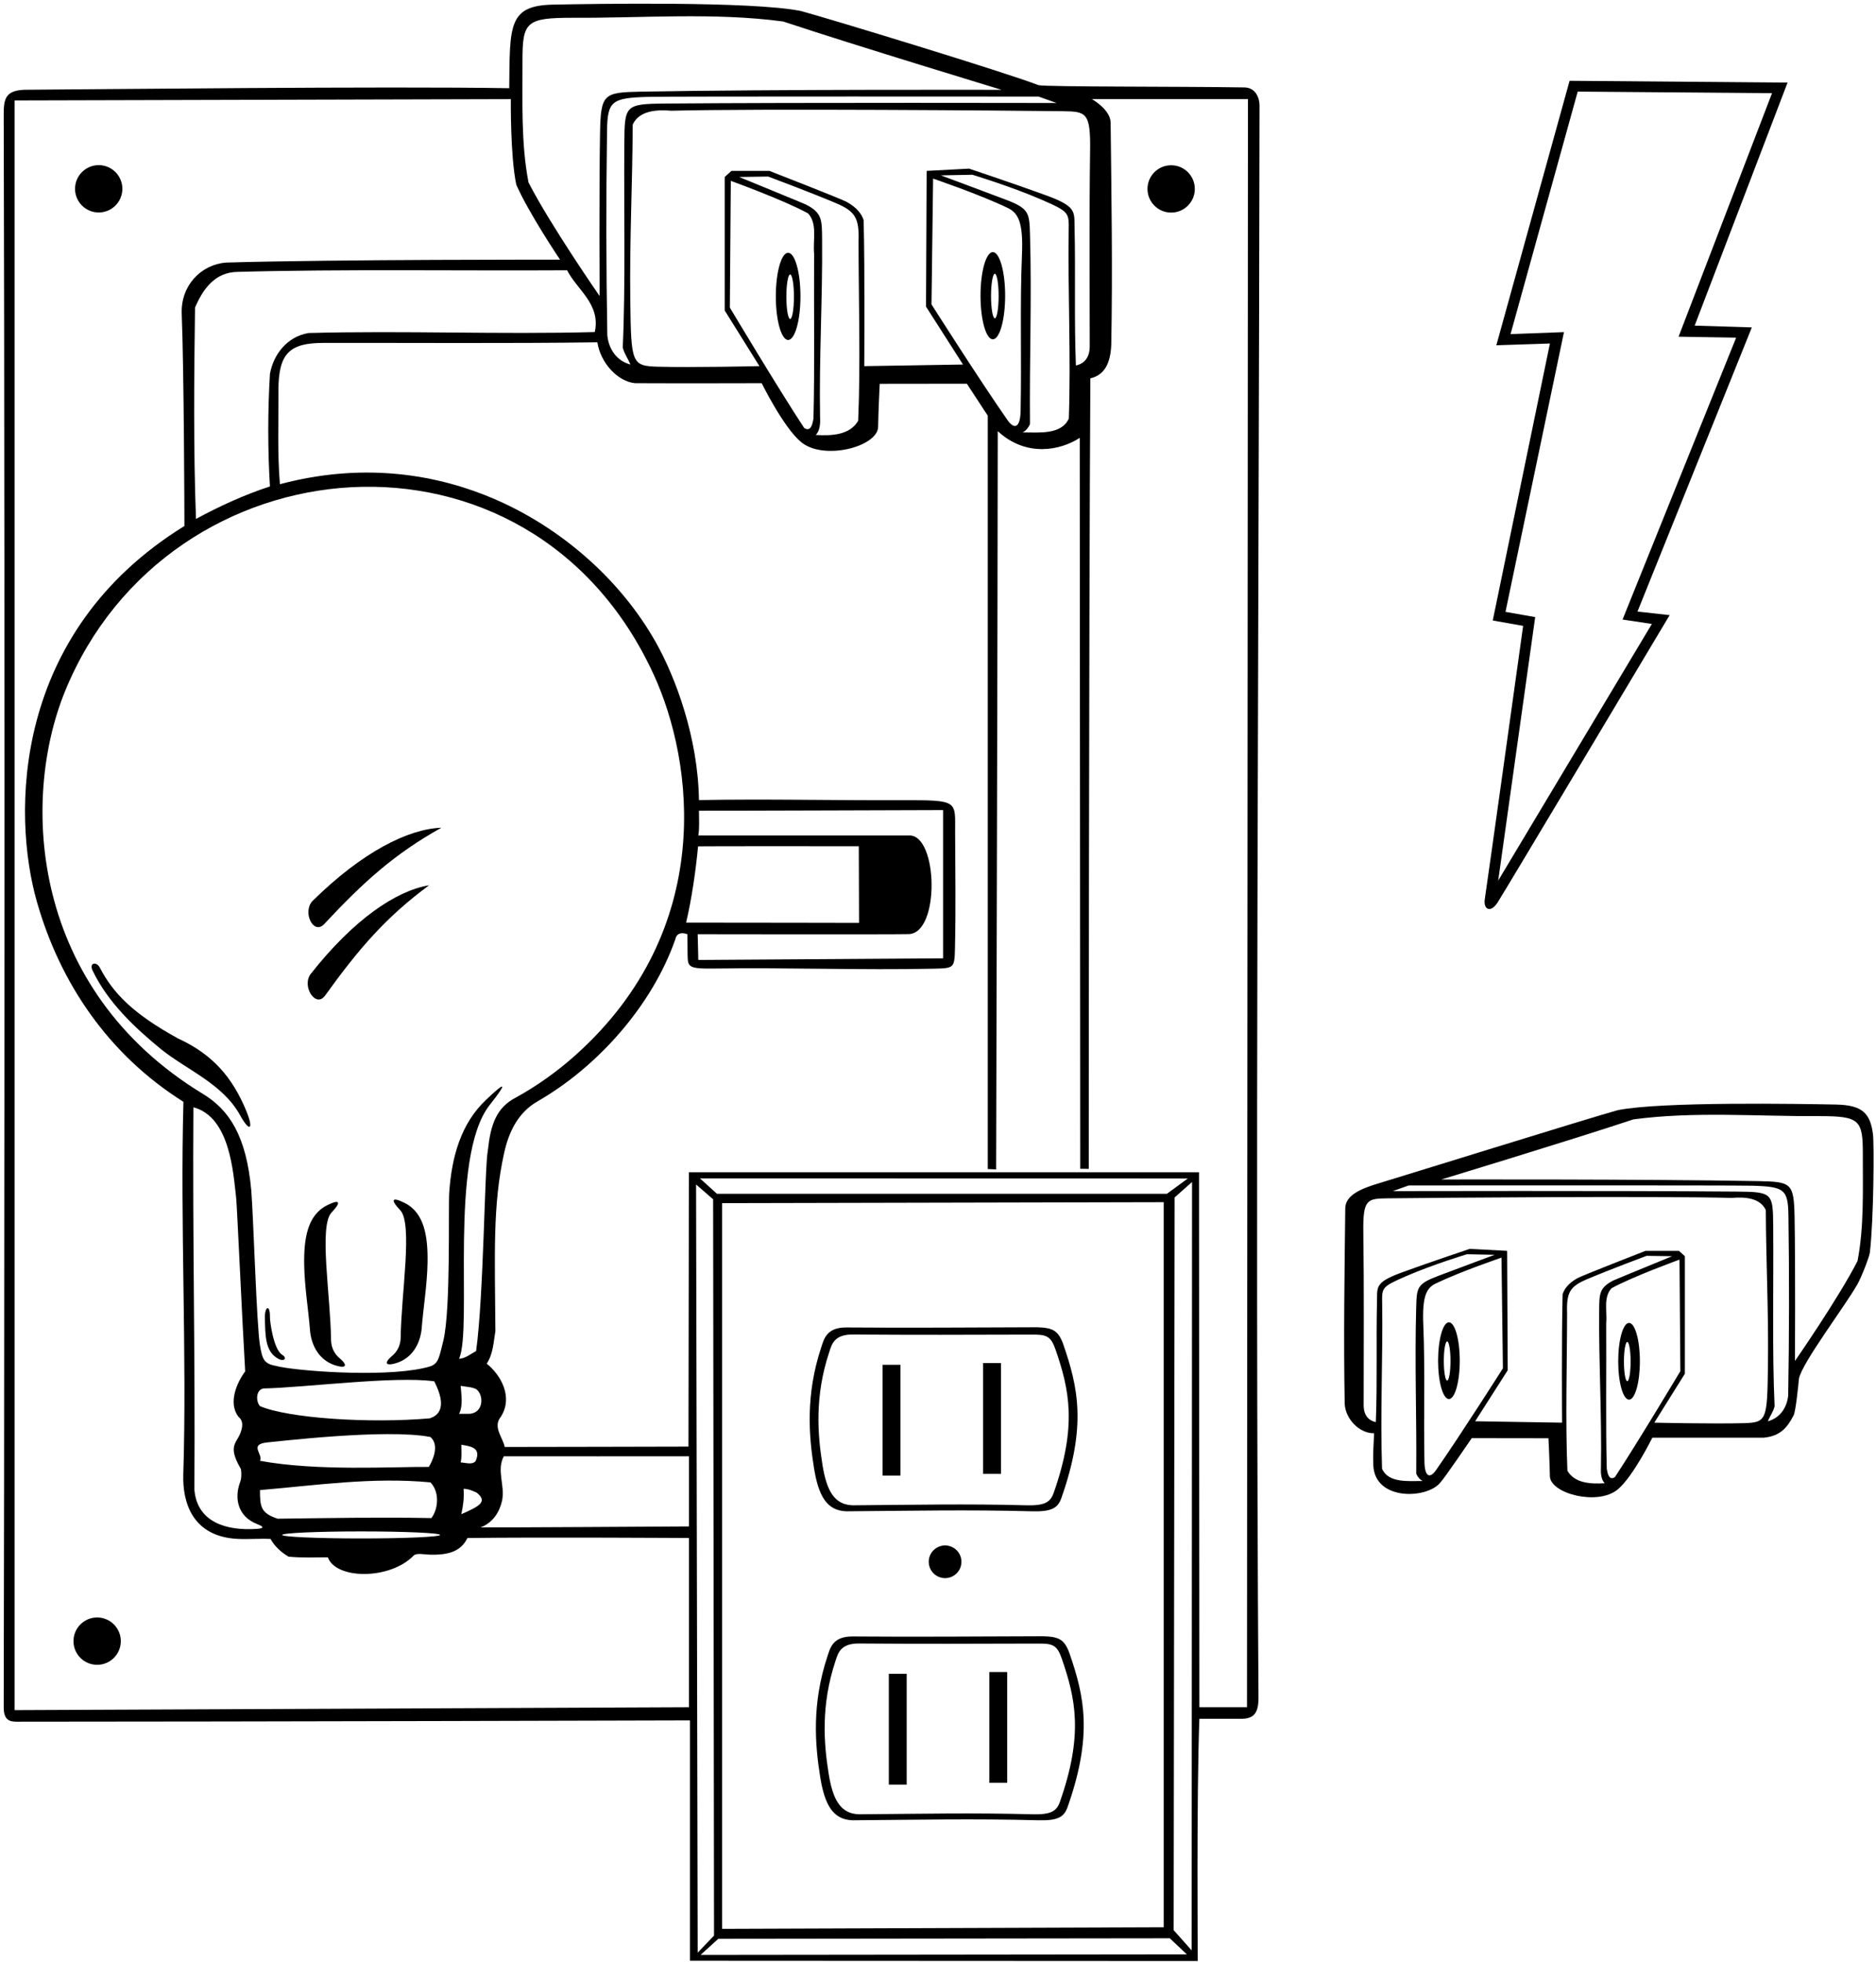 <?xml version="1.0" encoding="UTF-8"?>
<svg xmlns="http://www.w3.org/2000/svg" xmlns:xlink="http://www.w3.org/1999/xlink" width="504pt" height="527pt" viewBox="0 0 504 527" version="1.1">
<g id="surface1">
<path style=" stroke:none;fill-rule:nonzero;fill:rgb(0%,0%,0%);fill-opacity:1;" d="M 402.344 242.398 C 404.32 239.336 448.559 165.223 448.559 165.223 L 439.922 164.262 L 470.641 87.941 L 455.281 87.465 L 480.238 22.184 L 421.68 21.703 L 402 92.742 L 416.398 92.262 L 401.039 166.664 L 409.199 168.102 C 409.199 168.102 399.355 238.754 398.906 241.453 C 398.453 244.152 400.363 245.457 402.344 242.398 Z M 412.438 165.75 L 404.461 164.344 L 420.172 89.203 L 405.82 89.734 L 423.863 24.602 L 476.066 25.027 L 450.961 90.434 L 466.43 90.691 L 435.91 166.406 L 443.785 167.59 L 402.504 236.52 L 412.438 165.75 "/>
<path style=" stroke:none;fill-rule:nonzero;fill:rgb(0%,0%,0%);fill-opacity:1;" d="M 334.32 23.48 C 316.512 23.191 281.309 23.367 278.988 22.871 C 270.09 19.414 222.863 5.031 215.172 2.957 C 201.91 0.281 159.199 1.039 148.578 1.242 C 136.527 1.496 136.977 6.848 136.809 23.691 C 104.066 23.129 24.555 24.004 6.539 24.113 C 1.613 24.328 0.984 26.387 0.996 30.645 C 1.391 168.051 1.102 431.035 0.996 458.504 C 0.984 461.75 2.301 462.438 4.379 462.438 C 68.91 462.43 185.363 462.09 185.363 462.09 L 185.363 526.648 L 321.789 526.719 C 321.789 526.719 321.445 482.051 322.223 461.66 C 325.914 461.66 329.66 461.66 333.422 461.66 C 336.617 461.66 338.129 460.402 338.102 455.984 C 337.191 314.863 338.195 170.168 338.379 28.305 C 338.379 26.516 337.469 23.531 334.32 23.48 Z M 292.863 40.359 C 292.613 57.852 292.762 75.543 292.762 93.16 C 292.703 96.926 290.34 97.91 289.047 98.172 C 288.562 85.891 288.98 73.309 288.688 61.062 C 288.582 56.727 289.359 55.371 280.059 52.117 C 273.492 49.699 260.359 45.293 260.359 45.293 L 248.953 45.898 L 248.781 82.359 L 258.719 97.91 L 232.191 98.344 C 232.191 98.344 232.367 72.078 232.02 59.117 C 231.438 57.441 230.305 55.836 227.492 54.238 C 226.078 53.441 206.703 45.898 206.703 45.898 L 196.512 45.898 L 194.695 47.539 L 194.695 83.395 L 204.027 98.344 C 204.027 98.344 185.887 98.746 176.82 98.496 C 169.68 98.297 169.543 97.672 169.332 80.684 C 169.129 64.18 169.902 50.012 169.984 33.457 C 171.715 29.742 176.293 29.395 180.352 29.742 C 203.508 29.137 271.871 29.691 285.535 29.871 C 291.773 29.953 293.008 30.184 292.863 40.359 Z M 276.723 63.219 C 276.551 57.141 276.539 56.039 270.156 53.609 C 263.219 50.973 252.758 47.105 252.758 47.105 L 261.223 46.934 C 261.223 46.934 271.641 50.074 279.805 53.629 C 287.348 56.91 287.18 57.109 287.109 61.965 C 286.871 78.266 287.727 95.906 287.145 112.426 C 285.156 116.832 279.109 116.141 274.703 116.141 C 275.48 115.883 276.469 114.66 276.711 113.859 C 276.551 96.512 277.215 80.445 276.723 63.219 Z M 274.195 110.387 C 274.105 114.742 272.613 115.629 270.621 112.766 C 262.867 101.633 250.25 81.754 250.25 81.754 L 250.684 47.973 C 250.684 47.973 263.129 52.191 270.766 55.871 C 273.66 57.266 274.926 59.891 274.551 68.629 C 273.988 81.656 274.484 96.445 274.195 110.387 Z M 220.316 112.008 C 220.039 95.941 221.004 80.371 220.863 64.301 C 220.816 59.078 220.906 57.176 216.516 54.934 C 216.016 54.68 198.582 47.539 198.582 47.539 L 206.367 47.418 C 206.367 47.418 217.621 51.613 224.535 54.543 C 229.703 56.73 230.879 58.469 230.656 64.844 C 230.66 79.918 231.219 97.805 230.551 113.031 C 228.305 116.832 223.555 117.094 219.148 116.832 C 220.586 115.441 220.328 112.637 220.316 112.008 Z M 218.715 68.102 C 218.629 82.879 218.887 98.773 218.543 112.426 C 218.281 113.895 217.852 116.141 216.035 114.934 C 209.039 104.305 196.078 82.617 196.078 82.617 L 196.336 48.574 C 196.336 48.574 210.422 53.672 217.074 57.301 C 219.664 60.066 218.367 64.387 218.715 68.102 Z M 279.023 25.938 L 283.859 27.668 C 283.859 27.668 215.211 27.504 178.617 27.812 C 167.91 27.902 167.809 28.355 167.73 38.383 C 167.586 56.766 168.07 76.797 167.305 93.332 C 167.738 95.059 168.535 95.973 169.379 97.91 C 165.73 96.98 163.504 93.766 163.16 90.047 C 162.84 71.887 162.816 53.359 163.086 35.145 C 163.203 27.152 164.301 26.293 174.121 26.02 C 179.766 25.859 279.023 25.938 279.023 25.938 Z M 140.367 16.422 C 140.344 5.875 141.34 4.777 153.777 4.777 C 172.598 4.883 191.98 3.289 210.414 5.777 C 229.938 12.258 269.086 24.125 269.086 24.125 C 269.086 24.125 207.293 23.969 172.32 24.617 C 162.09 24.805 161.395 25.164 161.203 35.863 C 160.934 51.082 161.086 79.508 161.086 79.508 C 161.086 79.508 147.777 60.328 141.992 49.008 C 139.949 38.441 140.395 27.34 140.367 16.422 Z M 123.762 372.234 C 125.145 372.492 126.609 372.492 127.906 373.098 C 130.016 374.555 130.066 379.578 126.008 379.75 C 125.145 379.75 123.934 379.75 123.328 379.75 C 124.449 377.59 123.934 374.652 123.762 372.234 Z M 123.934 388.047 C 126.285 388.457 129.363 388.754 127.809 392.383 C 126.957 393.527 125.32 392.898 123.762 392.797 C 124.105 391.328 123.934 389.602 123.934 388.047 Z M 124.539 399.883 C 125.836 399.883 127.129 400.488 128.078 400.922 C 131.078 403.336 128.891 404.539 123.934 406.707 C 124.449 404.289 124.711 402.477 124.539 399.883 Z M 127.906 362.902 C 126.352 363.68 125.23 364.805 123.328 364.977 C 127.051 356.527 120.395 310.891 131.59 296.75 C 136.391 290.684 136.016 290.219 130.473 295.512 C 123.852 301.836 121.363 310.609 120.691 320.262 C 120.402 324.418 121.141 351.672 119.113 360.062 C 117.629 366.195 117.637 366.613 113.797 367.465 C 102.133 370.051 78.715 368.141 74.164 366.879 C 70.945 366.309 70.473 365.164 69.836 361.305 C 68.934 355.812 68.117 327.566 67.512 319.789 C 66.203 305.066 61.551 298.098 54.578 293.859 C 8.176 265.676 5.453 215.102 17.488 185.625 C 45.184 117.805 142.359 108.91 175.59 181.121 C 186.461 204.742 192.324 249.523 154.754 283.281 C 149.84 287.695 144.449 291.559 138.707 294.73 C 133.254 297.512 131.789 302.23 131.066 308.992 C 130.168 313.492 129.973 348.07 127.906 362.902 Z M 51.961 297.41 C 61.809 300.02 62.66 314.977 63.441 321.711 C 63.707 324.227 65.027 354.078 65.871 368.348 C 63.621 371.348 61.23 376.836 64.055 380.527 C 65.211 381.496 65.207 382.691 64.91 383.906 C 63.977 387.754 60.758 387.773 64.734 394.609 C 64.91 395.875 64.91 397.129 64.402 398.414 C 63.027 402.262 63.723 407.309 69.148 409.387 C 71.234 410.184 70.641 410.523 69.098 410.637 C 60.922 411.238 52.902 408.918 52.219 400.055 C 52.48 364.719 51.703 332.75 51.961 297.41 Z M 71.66 387.441 C 73.906 387.27 103.715 383.641 115.637 385.973 C 118.121 388.145 116.305 392.18 115.207 394.008 C 105.527 393.922 85.324 395.207 69.844 392.367 C 70.797 390.637 66.785 388.02 71.66 387.441 Z M 69.844 400.227 C 85.141 398.934 100 396.688 115.637 398.156 C 118.23 400.832 117.688 405.434 115.898 407.746 C 101.469 407.484 88.508 407.746 74.598 407.918 C 70.066 406.426 69.844 404.723 69.844 400.227 Z M 97.023 411.332 C 108.738 411.332 118.234 411.754 118.234 412.273 C 118.234 412.797 108.738 413.219 97.023 413.219 C 85.305 413.219 75.809 412.797 75.809 412.273 C 75.809 411.754 85.305 411.332 97.023 411.332 Z M 115.465 380.961 C 99.102 382.379 77.426 380.926 69.844 377.676 C 68.676 376.391 68.723 373.184 70.883 372.926 C 81.25 372.754 106.359 369.504 116.676 371.023 C 118.5 374.676 120.055 379.434 115.465 380.961 Z M 72.523 130.656 C 65.613 132.902 58.871 136.016 52.652 139.383 C 51.961 120.98 52.133 101.367 52.395 82.617 C 54.465 77.777 57.664 73.113 63.797 73.027 C 92.051 72.25 123.934 72.77 152.359 72.598 C 155.035 77.867 161.43 81.668 159.789 89.184 C 133.867 89.875 108.812 88.754 82.891 89.445 C 77.191 90.395 73.473 95.145 72.523 100.414 C 71.918 110.266 71.918 120.809 72.523 130.656 Z M 185.105 458.547 L 3.922 459.328 L 3.922 26.977 L 137.238 26.629 C 137.238 26.629 137.066 41.922 138.707 49.613 C 142.078 57.301 150.457 69.742 150.457 69.742 C 150.457 69.742 90.324 69.656 60.688 70.523 C 54.012 71.07 48.527 76.699 48.82 84.258 C 49.426 99.812 49.543 137.309 49.543 141.285 C 3.074 169.965 3.254 218.832 9.898 242.16 C 16.137 264.078 29.141 283.266 49.281 295.941 C 48.367 328.941 50.254 363.543 49.242 396.051 C 49.008 403.629 51.75 412.711 63.785 413.336 C 66.793 413.492 69.977 413.195 72.695 413.359 C 73.734 415.348 75.723 417.078 77.535 418.113 C 81.164 418.461 84.793 418.285 88.078 418.285 C 90.211 424.266 104.738 424.391 111.117 417.832 C 111.898 417.027 114.098 417.559 115.617 417.586 C 119.809 417.656 123.715 417.043 125.574 413.102 C 145.273 412.844 185.105 413.102 185.105 413.102 Z M 185.105 409.992 C 185.105 409.992 130.797 410.328 129.117 410.25 C 132.484 408.953 134.215 406.102 134.906 402.992 C 135.684 398.758 133.352 395.043 135.34 391.156 C 136.445 391.18 185.105 391.156 185.105 391.156 Z M 187.004 318.148 L 191.586 322.121 L 191.828 519.895 L 187.438 524.473 Z M 192.621 320.652 L 188.043 316.508 L 319.113 316.535 L 313.496 320.652 Z M 312.633 322.898 L 312.633 517.648 L 194.004 518.078 L 194.004 323.16 Z M 188.215 525.078 L 192.969 520.758 L 314.273 520.613 L 318.855 524.934 Z M 320.148 523.867 L 315.312 518.426 L 315.57 321.625 L 320.25 317.477 Z M 335.012 458.547 L 322.223 458.547 L 322.121 314.863 L 185.074 314.863 L 184.961 388.551 C 184.961 388.551 137.527 388.664 135.598 388.648 C 135.078 386.059 132.312 383.293 134.559 380.527 C 137.93 375.258 134.559 369.297 130.758 366.273 C 132.484 363.68 132.574 360.57 133.09 357.547 C 132.957 336.93 132.316 323.781 135.438 309.688 C 136.727 303.852 139.27 298.746 144.496 295.77 C 160.566 286.523 175.168 270.109 181.391 252.395 C 181.734 250.668 183.031 250.32 184.672 250.926 C 184.727 252.715 184.68 254.566 184.723 256.359 C 184.801 259.754 184.797 260.246 192.117 260.141 C 211.977 259.852 231.316 260.609 250.621 260.188 C 256.355 260.062 256.438 260.121 256.562 254.559 C 256.797 244.094 256.641 233.992 256.602 223.602 C 256.566 215.078 257.746 214.879 242.16 214.934 C 224 215 205.77 214.566 187.781 214.898 C 187.535 198.188 181.535 181.934 176.066 172.297 C 166.965 156.266 152.102 143.027 135.43 135.203 C 122.371 129.074 101.348 123.094 75.203 130.051 C 74.512 121.98 74.844 113.359 74.805 104.984 C 74.758 94.812 77.871 92.129 86.82 92.109 C 111.152 92.062 136.051 92.277 160.48 91.949 C 161.344 97.48 165.926 102.461 170.59 102.922 C 182.715 102.988 204.633 102.922 204.633 102.922 C 204.633 102.922 210.496 114.844 215.234 118.75 C 221.281 123.734 235.602 120.047 235.91 114.758 C 235.965 110.66 236.34 103.094 236.34 103.094 L 259.754 103.066 L 265.371 111.648 L 265.371 314 L 267.617 314.102 C 267.617 314.102 268.051 153.035 268.051 115.797 C 275.699 122.898 284.926 120.965 290.082 117.609 C 290.066 120.859 290.211 313.93 290.211 313.93 L 292.5 313.957 C 292.5 313.957 292.5 171.871 292.934 101.625 C 296.93 100.699 298.367 97.246 298.551 92.555 C 298.922 72.156 298.605 52.98 298.379 33.023 C 298.414 29.453 293.363 26.629 293.363 26.629 L 335.27 26.629 Z M 187.781 217.75 C 191.512 217.789 253.363 217.578 253.363 217.578 L 253.363 257.406 L 187.609 257.84 L 187.438 250.926 C 187.438 250.926 239.945 251.016 244.141 250.898 C 252.57 250.656 252.012 224.312 244.32 224.402 C 225.527 224.402 204.789 224.402 187.609 224.402 C 187.957 222.328 187.781 219.996 187.781 217.75 Z M 230.723 227.297 L 230.789 247.879 C 230.789 247.879 200.656 247.816 184.328 247.816 C 185.844 241.344 186.902 233.988 187.543 227.324 C 188.148 227.262 230.723 227.297 230.723 227.297 "/>
<path style=" stroke:none;fill-rule:nonzero;fill:rgb(0%,0%,0%);fill-opacity:1;" d="M 87.109 248.188 C 97.668 236.879 105.965 229.359 118.574 222.328 C 109.637 222.641 97.305 228.867 84.059 241.898 C 81.094 244.816 84.176 251.332 87.109 248.188 "/>
<path style=" stroke:none;fill-rule:nonzero;fill:rgb(0%,0%,0%);fill-opacity:1;" d="M 47.812 278.922 C 35.66 272.23 30.367 266.727 26.82 259.902 C 25.914 258.16 23.902 258.625 24.844 260.613 C 28.949 269.238 36.172 275.996 43.32 281.859 C 50.305 287.43 59.852 291.148 64.461 299.484 C 67.121 304.305 68.254 303.41 66.133 298.297 C 62.445 289.41 57.16 283.195 47.812 278.922 "/>
<path style=" stroke:none;fill-rule:nonzero;fill:rgb(0%,0%,0%);fill-opacity:1;" d="M 91.23 364.809 C 89.934 363.703 89.043 362.188 88.941 360.051 C 88.84 348.352 85.598 329.277 89.078 325.668 C 91.465 323.188 91.691 321.82 87.875 323.73 C 82.531 326.402 81.621 332.809 81.723 339.703 C 81.812 345.641 82.867 351.875 83.324 357.719 C 83.812 361.863 85.98 365.32 89.836 366.652 C 92.531 367.582 93.895 367.074 91.23 364.809 "/>
<path style=" stroke:none;fill-rule:nonzero;fill:rgb(0%,0%,0%);fill-opacity:1;" d="M 108.711 323.098 C 104.895 321.191 105.117 322.559 107.508 325.035 C 110.984 328.645 107.746 347.723 107.645 359.422 C 107.543 361.559 106.648 363.074 105.352 364.18 C 102.691 366.445 104.055 366.953 106.754 366.02 C 110.605 364.691 112.773 361.234 113.262 357.09 C 113.719 351.242 114.773 345.012 114.863 339.074 C 114.965 332.176 114.055 325.773 108.711 323.098 "/>
<path style=" stroke:none;fill-rule:nonzero;fill:rgb(0%,0%,0%);fill-opacity:1;" d="M 75.801 363.883 C 73.434 362.41 72.504 354.738 72.523 353.887 C 72.617 350.238 71.055 350.715 71.164 354.191 C 71.297 358.426 71.105 363.145 74.914 365.039 C 76.352 365.758 77.258 364.785 75.801 363.883 "/>
<path style=" stroke:none;fill-rule:nonzero;fill:rgb(0%,0%,0%);fill-opacity:1;" d="M 227.402 405.926 C 244.562 405.797 260.156 405.465 277.188 405.926 C 282.613 406.07 284.207 405.035 285.156 402.336 C 291.973 382.977 289.613 372.586 285.711 361.242 C 284.316 357.199 282.672 356.621 278.539 356.496 C 261.293 356.555 243.688 356.684 227.402 356.551 C 222.02 356.508 221.355 359.703 220.641 361.855 C 216.398 374.602 217.277 385.586 218.695 394.367 C 219.875 401.66 222.059 405.785 227.402 405.926 Z M 222.789 363.129 C 223.457 361.117 224.078 358.398 229.109 358.441 C 244.328 358.566 260.781 358.52 276.898 358.465 C 281.121 358.402 282.301 358.777 283.602 362.559 C 287.25 373.156 289.453 382.867 283.086 400.961 C 282.199 403.484 280.707 404.453 275.641 404.312 C 259.723 403.883 245.145 404.195 229.109 404.316 C 224.113 404.188 222.074 400.332 220.973 393.516 C 219.645 385.305 218.824 375.043 222.789 363.129 "/>
<path style=" stroke:none;fill-rule:nonzero;fill:rgb(0%,0%,0%);fill-opacity:1;" d="M 26.52 57.07 C 30.031 57.07 32.875 54.223 32.875 50.715 C 32.875 47.203 30.031 44.355 26.52 44.355 C 23.008 44.355 20.16 47.203 20.16 50.715 C 20.16 54.223 23.008 57.07 26.52 57.07 "/>
<path style=" stroke:none;fill-rule:nonzero;fill:rgb(0%,0%,0%);fill-opacity:1;" d="M 314.641 57.102 C 318.152 57.102 320.996 54.254 320.996 50.742 C 320.996 47.23 318.152 44.387 314.641 44.387 C 311.129 44.387 308.281 47.23 308.281 50.742 C 308.281 54.254 311.129 57.102 314.641 57.102 "/>
<path style=" stroke:none;fill-rule:nonzero;fill:rgb(0%,0%,0%);fill-opacity:1;" d="M 26.098 434.445 C 22.586 434.445 19.742 437.293 19.742 440.805 C 19.742 444.316 22.586 447.16 26.098 447.16 C 29.609 447.16 32.457 444.316 32.457 440.805 C 32.457 437.293 29.609 434.445 26.098 434.445 "/>
<path style=" stroke:none;fill-rule:nonzero;fill:rgb(0%,0%,0%);fill-opacity:1;" d="M 211.738 67.895 C 209.91 67.895 208.43 73.137 208.43 79.602 C 208.43 86.07 209.91 91.312 211.738 91.312 C 213.566 91.312 215.047 86.07 215.047 79.602 C 215.047 73.137 213.566 67.895 211.738 67.895 Z M 212.277 85.676 C 211.719 85.676 211.262 82.996 211.262 79.691 C 211.262 76.391 211.719 73.711 212.277 73.711 C 212.84 73.711 213.297 76.391 213.297 79.691 C 213.297 82.996 212.84 85.676 212.277 85.676 "/>
<path style=" stroke:none;fill-rule:nonzero;fill:rgb(0%,0%,0%);fill-opacity:1;" d="M 266.73 67.715 C 264.902 67.715 263.422 72.957 263.422 79.422 C 263.422 85.891 264.902 91.133 266.73 91.133 C 268.559 91.133 270.039 85.891 270.039 79.422 C 270.039 72.957 268.559 67.715 266.73 67.715 Z M 267.27 85.496 C 266.707 85.496 266.25 82.816 266.25 79.512 C 266.25 76.211 266.707 73.531 267.27 73.531 C 267.832 73.531 268.289 76.211 268.289 79.512 C 268.289 82.816 267.832 85.496 267.27 85.496 "/>
<path style=" stroke:none;fill-rule:nonzero;fill:rgb(0%,0%,0%);fill-opacity:1;" d="M 258.297 419.488 C 258.297 417.062 256.328 415.098 253.902 415.098 C 251.48 415.098 249.512 417.062 249.512 419.488 C 249.512 421.914 251.48 423.879 253.902 423.879 C 256.328 423.879 258.297 421.914 258.297 419.488 "/>
<path style=" stroke:none;fill-rule:nonzero;fill:rgb(0%,0%,0%);fill-opacity:1;" d="M 237.117 396.344 L 241.918 396.344 L 241.918 366.582 L 237.117 366.582 Z M 237.117 396.344 "/>
<path style=" stroke:none;fill-rule:nonzero;fill:rgb(0%,0%,0%);fill-opacity:1;" d="M 264.117 395.863 L 268.918 395.863 L 268.918 366.105 L 264.117 366.105 Z M 264.117 395.863 "/>
<path style=" stroke:none;fill-rule:nonzero;fill:rgb(0%,0%,0%);fill-opacity:1;" d="M 83.508 261.555 C 80.934 264.824 84.816 270.902 87.332 267.41 C 96.375 254.859 103.652 246.352 115.277 237.785 C 106.449 239.223 95.004 246.957 83.508 261.555 "/>
<path style=" stroke:none;fill-rule:nonzero;fill:rgb(0%,0%,0%);fill-opacity:1;" d="M 503.191 304.711 C 502.473 298.949 500.281 296.82 493.238 296.676 C 483.891 296.496 446.305 295.828 434.633 298.184 C 428.289 299.891 373.715 316.855 370.586 317.777 C 365.496 319.273 361.379 321.078 361.414 324.641 C 361.211 342.203 360.934 359.078 361.262 377.027 C 361.414 380.988 365.098 385.035 369.16 384.965 C 369.02 387.641 368.832 390.816 368.949 393.578 C 369.363 403.191 383.441 402.621 386.953 398.207 C 387.969 397.188 395.398 386.277 395.398 386.277 L 416.004 386.305 C 416.004 386.305 416.336 392.965 416.387 396.57 C 416.652 401.223 429.258 404.469 434.578 400.082 C 438.746 396.641 443.91 386.152 443.91 386.152 C 443.91 386.152 473.188 386.156 473.867 386.152 C 478.223 385.723 480.117 383.531 481.852 380.188 C 482.449 379.031 483.156 371.922 483.297 370.309 C 484.129 365.996 495.73 350.797 499.055 344.863 C 500.164 342.883 502.227 337.531 502.355 336.402 C 503.402 327.27 503.516 307.301 503.191 304.711 Z M 371.297 394.516 C 370.785 379.977 371.539 364.453 371.328 350.109 C 371.266 345.836 371.121 345.66 377.758 342.773 C 384.938 339.648 394.105 336.883 394.105 336.883 L 401.559 337.035 C 401.559 337.035 392.352 340.438 386.246 342.758 C 380.629 344.895 380.621 345.867 380.469 351.215 C 380.035 366.375 380.621 380.512 380.48 395.777 C 380.695 396.48 381.562 397.559 382.246 397.785 C 378.367 397.785 373.047 398.395 371.297 394.516 Z M 385.84 394.812 C 384.086 397.332 382.773 396.555 382.691 392.723 C 382.438 380.453 382.875 367.438 382.383 355.977 C 382.051 348.285 383.16 345.973 385.711 344.746 C 392.43 341.508 403.383 337.797 403.383 337.797 L 403.766 367.523 C 403.766 367.523 392.664 385.016 385.84 394.812 Z M 430.105 394.148 C 430.098 394.699 429.867 397.172 431.137 398.395 C 427.258 398.621 423.074 398.395 421.098 395.047 C 420.516 381.648 421.004 365.91 421.008 352.645 C 420.812 347.031 421.848 345.504 426.395 343.578 C 432.477 341 442.383 337.309 442.383 337.309 L 449.23 337.414 C 449.23 337.414 433.891 343.695 433.453 343.922 C 429.586 345.895 429.664 347.57 429.625 352.164 C 429.504 366.309 430.352 380.012 430.105 394.148 Z M 433.871 396.723 C 432.277 397.785 431.895 395.809 431.668 394.516 C 431.363 382.504 431.594 368.512 431.516 355.512 C 431.82 352.242 430.68 348.441 432.961 346.008 C 438.816 342.812 451.211 338.328 451.211 338.328 L 451.438 368.285 C 451.438 368.285 440.031 387.367 433.871 396.723 Z M 468.383 382.258 C 460.406 382.477 444.441 382.121 444.441 382.121 L 452.652 368.969 L 452.652 337.414 L 451.055 335.969 L 442.086 335.969 C 442.086 335.969 425.035 342.609 423.793 343.312 C 421.316 344.715 420.32 346.129 419.809 347.605 C 419.504 359.008 419.656 382.121 419.656 382.121 L 396.312 381.742 L 405.055 368.055 L 404.902 335.969 L 394.867 335.438 C 394.867 335.438 383.312 339.316 377.531 341.445 C 369.348 344.309 370.031 345.496 369.941 349.312 C 369.68 360.094 370.051 371.164 369.625 381.969 C 368.484 381.742 366.406 380.875 366.355 377.562 C 366.355 362.059 366.484 346.492 366.266 331.098 C 366.141 322.145 367.223 321.941 372.711 321.867 C 384.738 321.711 444.898 321.219 465.273 321.754 C 468.848 321.449 472.879 321.754 474.398 325.023 C 474.469 339.59 475.152 352.059 474.973 366.582 C 474.789 381.531 474.668 382.082 468.383 382.258 Z M 480.406 374.824 C 480.102 378.094 478.145 380.926 474.93 381.742 C 475.672 380.039 476.375 379.234 476.758 377.715 C 476.086 363.16 476.512 345.531 476.383 329.359 C 476.312 320.531 476.227 320.137 466.801 320.055 C 434.598 319.785 374.188 319.926 374.188 319.926 L 378.445 318.406 C 378.445 318.406 465.793 318.336 470.758 318.477 C 479.402 318.719 480.367 319.477 480.473 326.508 C 480.707 342.539 480.688 358.844 480.406 374.824 Z M 499.035 338.707 C 493.938 348.668 482.23 365.547 482.23 365.547 C 482.23 365.547 482.363 340.535 482.129 327.141 C 481.961 317.727 481.348 317.41 472.344 317.242 C 441.566 316.672 387.188 316.809 387.188 316.809 C 387.188 316.809 421.637 306.367 438.82 300.664 C 455.039 298.473 472.102 299.879 488.66 299.785 C 499.605 299.781 500.48 300.75 500.461 310.031 C 500.438 319.641 500.828 329.406 499.035 338.707 "/>
<path style=" stroke:none;fill-rule:nonzero;fill:rgb(0%,0%,0%);fill-opacity:1;" d="M 437.656 355.328 C 436.047 355.328 434.742 359.941 434.742 365.633 C 434.742 371.32 436.047 375.938 437.656 375.938 C 439.262 375.938 440.566 371.32 440.566 365.633 C 440.566 359.941 439.262 355.328 437.656 355.328 Z M 437.18 370.977 C 436.684 370.977 436.281 368.617 436.281 365.711 C 436.281 362.805 436.684 360.445 437.18 360.445 C 437.676 360.445 438.074 362.805 438.074 365.711 C 438.074 368.617 437.676 370.977 437.18 370.977 "/>
<path style=" stroke:none;fill-rule:nonzero;fill:rgb(0%,0%,0%);fill-opacity:1;" d="M 389.262 355.168 C 387.656 355.168 386.352 359.781 386.352 365.473 C 386.352 371.164 387.656 375.777 389.262 375.777 C 390.871 375.777 392.176 371.164 392.176 365.473 C 392.176 359.781 390.871 355.168 389.262 355.168 Z M 388.789 370.816 C 388.293 370.816 387.891 368.461 387.891 365.551 C 387.891 362.645 388.293 360.289 388.789 360.289 C 389.281 360.289 389.684 362.645 389.684 365.551 C 389.684 368.461 389.281 370.816 388.789 370.816 "/>
<path style=" stroke:none;fill-rule:nonzero;fill:rgb(0%,0%,0%);fill-opacity:1;" d="M 280.207 439.488 C 262.965 439.543 245.355 439.676 229.07 439.543 C 223.691 439.496 223.023 442.695 222.309 444.844 C 218.066 457.594 218.945 468.574 220.363 477.359 C 221.543 484.652 223.727 488.777 229.07 488.918 C 246.23 488.789 261.828 488.457 278.859 488.914 C 284.281 489.062 285.879 488.027 286.828 485.324 C 293.645 465.969 291.281 455.578 287.379 444.234 C 285.988 440.191 284.34 439.613 280.207 439.488 Z M 284.758 483.949 C 283.867 486.477 282.379 487.441 277.309 487.305 C 261.391 486.875 246.816 487.188 230.777 487.309 C 225.785 487.176 223.742 483.324 222.641 476.508 C 221.316 468.297 220.496 458.035 224.461 446.117 C 225.129 444.109 225.75 441.391 230.777 441.434 C 246 441.559 262.453 441.512 278.57 441.457 C 282.793 441.395 283.973 441.77 285.273 445.547 C 288.922 456.148 291.125 465.859 284.758 483.949 "/>
<path style=" stroke:none;fill-rule:nonzero;fill:rgb(0%,0%,0%);fill-opacity:1;" d="M 238.789 479.336 L 243.59 479.336 L 243.59 449.574 L 238.789 449.574 Z M 238.789 479.336 "/>
<path style=" stroke:none;fill-rule:nonzero;fill:rgb(0%,0%,0%);fill-opacity:1;" d="M 265.789 478.855 L 270.59 478.855 L 270.59 449.094 L 265.789 449.094 Z M 265.789 478.855 "/>
</g>
</svg>
